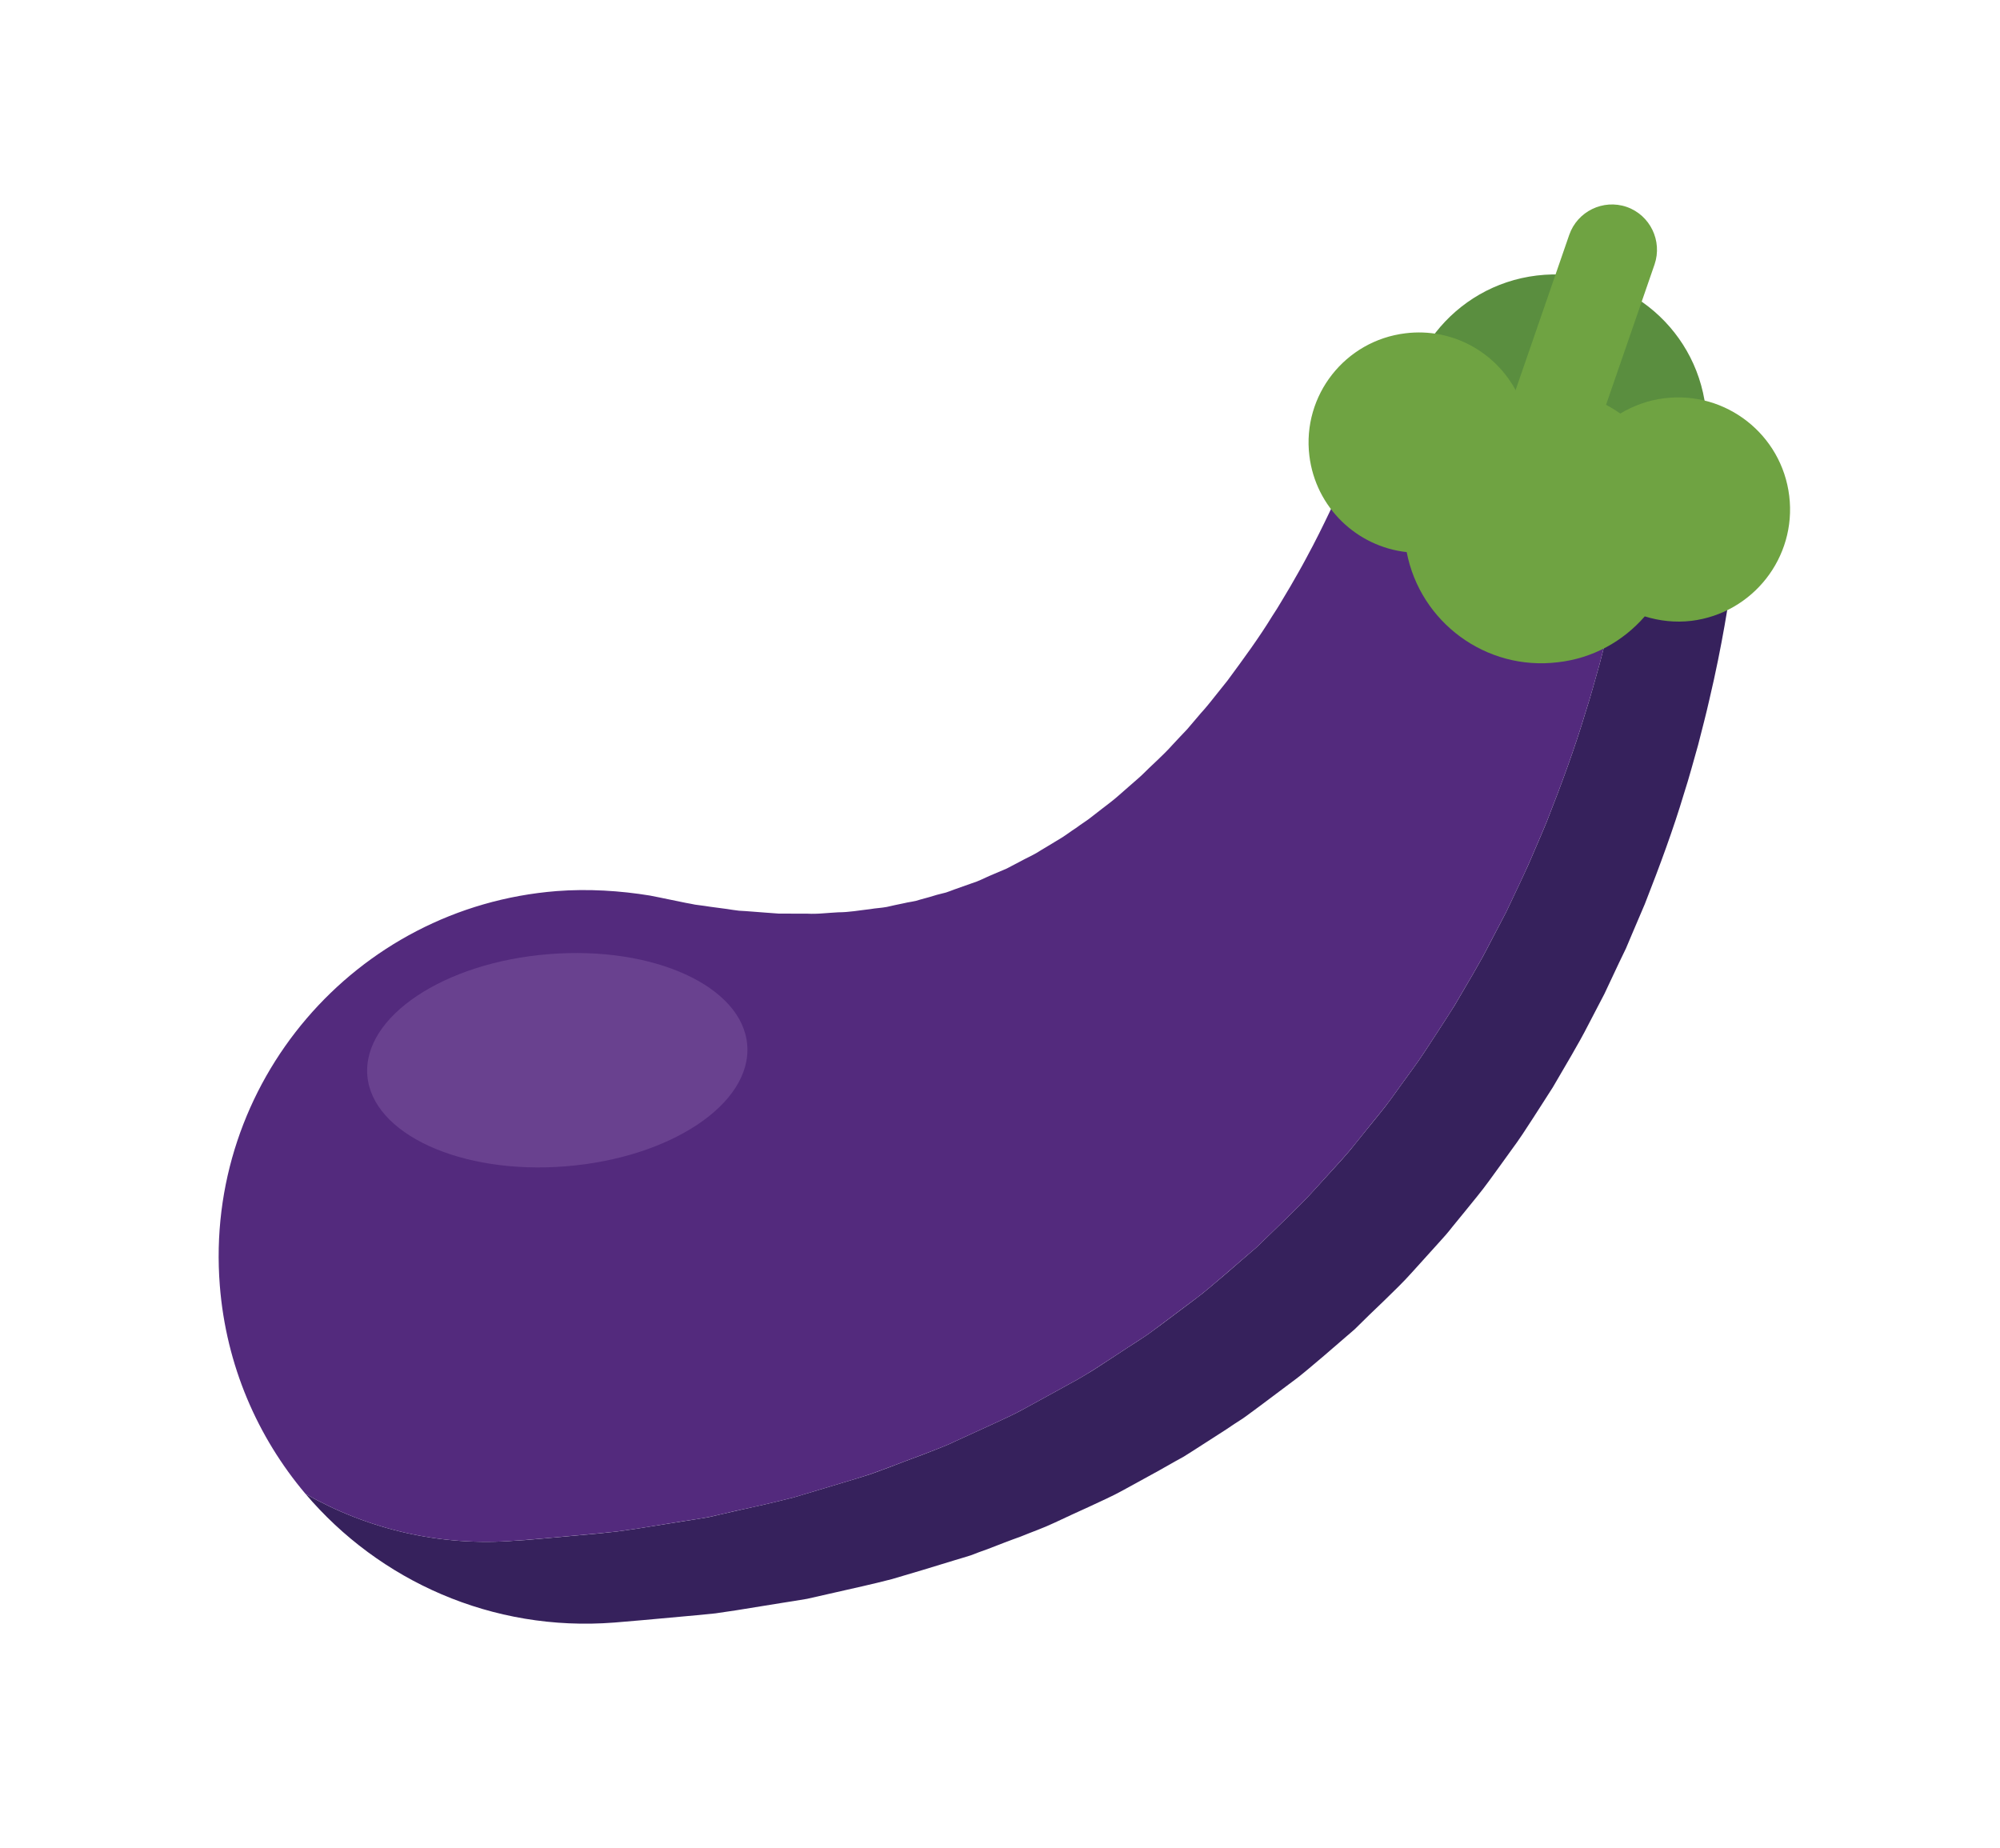 <?xml version="1.0" encoding="UTF-8" standalone="no"?>
<!-- Created with Inkscape (http://www.inkscape.org/) -->

<svg
   xmlns:dc="http://purl.org/dc/elements/1.1/"
   xmlns:cc="http://creativecommons.org/ns#"
   xmlns:rdf="http://www.w3.org/1999/02/22-rdf-syntax-ns#"
   xmlns:svg="http://www.w3.org/2000/svg"
   xmlns="http://www.w3.org/2000/svg"
   xmlns:sodipodi="http://sodipodi.sourceforge.net/DTD/sodipodi-0.dtd"
   xmlns:inkscape="http://www.inkscape.org/namespaces/inkscape"
   width="9.314mm"
   height="8.605mm"
   viewBox="0 0 9.314 8.605"
   version="1.1"
   id="svg5889"
   inkscape:version="0.92.3 (2405546, 2018-03-11)"
   sodipodi:docname="vegetables-food-berenjena.svg">
  <defs
     id="defs5883">
    <clipPath
       clipPathUnits="userSpaceOnUse"
       id="clipPath2482">
      <path
         d="m 82.453,204.093 h 5.017 v -2.828 h -5.017 z"
         id="path2480"
         inkscape:connector-curvature="0" />
    </clipPath>
  </defs>
  <sodipodi:namedview
     id="base"
     pagecolor="#ffffff"
     bordercolor="#666666"
     borderopacity="1.0"
     inkscape:pageopacity="0.0"
     inkscape:pageshadow="2"
     inkscape:zoom="3.06"
     inkscape:cx="56.639902"
     inkscape:cy="8.6716551"
     inkscape:document-units="mm"
     inkscape:current-layer="layer1"
     showgrid="false"
     fit-margin-top="1"
     fit-margin-bottom="1"
     fit-margin-right="1"
     fit-margin-left="1"
     inkscape:window-width="1853"
     inkscape:window-height="1025"
     inkscape:window-x="67"
     inkscape:window-y="27"
     inkscape:window-maximized="1" />
  <g
     inkscape:label="Capa 1"
     inkscape:groupmode="layer"
     id="layer1"
     transform="translate(-90.847,-115.152)">
    <g
       transform="matrix(0.353,0,0,-0.353,63.451,191.635)"
       id="g10856">
      <g
         transform="translate(98.814,211.993)"
         id="g2468">
        <path
           inkscape:connector-curvature="0"
           id="path2470"
           style="fill:#36215c;fill-opacity:1;fill-rule:nonzero;stroke:none"
           d="m 0,0 c 0.285,-0.463 0.428,-1.012 0.387,-1.573 0,0 0,-0.004 -0.001,-0.012 0,-0.004 -0.001,-0.011 -0.001,-0.016 C 0.383,-1.61 0.383,-1.622 0.381,-1.636 0.374,-1.683 0.365,-1.756 0.352,-1.848 0.33,-2.013 0.298,-2.233 0.249,-2.51 0.2,-2.784 0.136,-3.112 0.049,-3.484 0.006,-3.672 -0.045,-3.868 -0.099,-4.076 -0.158,-4.282 -0.215,-4.501 -0.288,-4.726 -0.423,-5.178 -0.6,-5.662 -0.802,-6.175 -0.855,-6.303 -0.911,-6.432 -0.967,-6.562 -0.995,-6.628 -1.023,-6.694 -1.052,-6.758 -1.082,-6.825 -1.113,-6.89 -1.144,-6.957 -1.207,-7.089 -1.271,-7.225 -1.334,-7.359 -1.405,-7.493 -1.476,-7.63 -1.547,-7.766 -1.686,-8.043 -1.854,-8.313 -2.015,-8.592 -2.1,-8.729 -2.191,-8.865 -2.28,-9.004 -2.371,-9.142 -2.459,-9.282 -2.56,-9.419 -2.659,-9.555 -2.759,-9.692 -2.859,-9.832 -2.959,-9.97 -3.072,-10.1 -3.18,-10.236 l -0.163,-0.202 c -0.054,-0.069 -0.112,-0.135 -0.172,-0.202 l -0.355,-0.39 c -0.117,-0.132 -0.247,-0.255 -0.374,-0.381 -0.129,-0.124 -0.258,-0.25 -0.386,-0.374 -0.136,-0.117 -0.272,-0.233 -0.407,-0.351 -0.139,-0.116 -0.273,-0.237 -0.418,-0.343 -0.144,-0.108 -0.288,-0.215 -0.431,-0.323 -0.072,-0.052 -0.143,-0.108 -0.217,-0.157 -0.075,-0.051 -0.149,-0.097 -0.223,-0.145 -0.15,-0.1 -0.299,-0.195 -0.446,-0.292 l -0.112,-0.068 -0.114,-0.067 c -0.077,-0.04 -0.153,-0.086 -0.229,-0.126 -0.152,-0.084 -0.303,-0.167 -0.454,-0.249 -0.151,-0.085 -0.304,-0.151 -0.455,-0.222 -0.154,-0.07 -0.304,-0.14 -0.453,-0.207 -0.149,-0.074 -0.3,-0.125 -0.448,-0.185 -0.149,-0.054 -0.296,-0.111 -0.44,-0.166 -0.073,-0.027 -0.146,-0.053 -0.217,-0.08 -0.072,-0.025 -0.143,-0.046 -0.214,-0.068 -0.284,-0.087 -0.56,-0.168 -0.826,-0.248 -0.266,-0.068 -0.519,-0.125 -0.763,-0.178 -0.122,-0.029 -0.24,-0.054 -0.356,-0.082 -0.115,-0.021 -0.225,-0.036 -0.334,-0.054 -0.216,-0.035 -0.419,-0.066 -0.606,-0.097 -0.096,-0.014 -0.185,-0.028 -0.272,-0.039 -0.085,-0.009 -0.166,-0.017 -0.243,-0.026 -0.614,-0.057 -0.97,-0.087 -0.97,-0.087 l -0.119,-0.007 c -1.004,-0.082 -1.962,0.153 -2.777,0.616 0.972,-1.145 2.461,-1.823 4.073,-1.697 l 0.119,0.01 c 0,0 0.357,0.029 0.972,0.087 0.076,0.008 0.157,0.016 0.242,0.024 0.087,0.013 0.177,0.027 0.271,0.04 0.188,0.031 0.39,0.063 0.606,0.098 0.108,0.017 0.219,0.034 0.334,0.054 0.116,0.027 0.234,0.053 0.357,0.081 0.244,0.056 0.497,0.11 0.762,0.179 0.267,0.078 0.543,0.161 0.827,0.249 0.07,0.02 0.142,0.043 0.214,0.065 0.071,0.028 0.144,0.055 0.216,0.08 0.145,0.056 0.292,0.114 0.441,0.167 0.148,0.061 0.298,0.112 0.447,0.183 0.149,0.07 0.3,0.14 0.453,0.209 0.151,0.072 0.306,0.138 0.456,0.222 0.15,0.082 0.301,0.165 0.454,0.249 0.076,0.043 0.152,0.086 0.228,0.129 l 0.114,0.063 0.111,0.07 c 0.148,0.096 0.297,0.192 0.448,0.288 0.073,0.049 0.148,0.1 0.223,0.147 0.074,0.051 0.144,0.107 0.217,0.159 0.143,0.107 0.287,0.214 0.431,0.323 0.145,0.105 0.279,0.227 0.417,0.341 0.135,0.116 0.272,0.235 0.408,0.352 0.128,0.127 0.256,0.252 0.385,0.374 0.128,0.125 0.258,0.249 0.375,0.381 l 0.355,0.393 c 0.06,0.065 0.117,0.13 0.17,0.199 l 0.166,0.203 c 0.108,0.135 0.22,0.266 0.32,0.405 0.1,0.138 0.199,0.273 0.298,0.412 0.1,0.134 0.191,0.274 0.281,0.414 0.089,0.139 0.179,0.277 0.265,0.413 0.16,0.278 0.329,0.552 0.468,0.825 0.071,0.136 0.142,0.272 0.211,0.405 0.065,0.136 0.129,0.272 0.191,0.406 0.032,0.064 0.063,0.132 0.094,0.195 0.028,0.068 0.056,0.135 0.084,0.199 0.055,0.131 0.111,0.26 0.165,0.387 0.201,0.512 0.379,0.997 0.514,1.449 0.073,0.225 0.13,0.444 0.189,0.65 0.053,0.208 0.105,0.405 0.147,0.592 0.088,0.372 0.152,0.7 0.201,0.977 0.048,0.273 0.081,0.494 0.102,0.659 0.013,0.094 0.023,0.164 0.03,0.211 0.002,0.015 0.003,0.026 0.004,0.034 0,0.008 0.001,0.014 0.001,0.018 10e-4,0.008 10e-4,0.012 10e-4,0.012 C 1.766,-1.519 1.102,-0.425 0,0" />
      </g>
      <g
         transform="translate(84.417,196.341)"
         id="g2472">
        <path
           inkscape:connector-curvature="0"
           id="path2474"
           style="fill:#532a7d;fill-opacity:1;fill-rule:nonzero;stroke:none"
           d="m 0,0 0.119,0.008 c 0,0 0.356,0.029 0.97,0.087 C 1.166,0.104 1.247,0.111 1.332,0.12 1.419,0.132 1.508,0.146 1.604,0.159 1.791,0.19 1.994,0.222 2.21,0.257 2.319,0.274 2.429,0.289 2.544,0.311 2.66,0.338 2.778,0.363 2.9,0.393 3.144,0.445 3.397,0.502 3.663,0.57 3.929,0.65 4.205,0.731 4.489,0.818 4.56,0.841 4.631,0.861 4.703,0.887 4.774,0.913 4.847,0.939 4.92,0.967 5.064,1.021 5.211,1.078 5.36,1.133 5.508,1.192 5.659,1.243 5.808,1.317 5.957,1.385 6.107,1.454 6.261,1.524 6.412,1.596 6.565,1.661 6.716,1.746 6.867,1.828 7.018,1.911 7.17,1.995 7.246,2.035 7.322,2.081 7.399,2.121 L 7.513,2.188 7.625,2.257 C 7.772,2.354 7.921,2.448 8.071,2.548 8.145,2.597 8.219,2.643 8.294,2.693 8.368,2.742 8.439,2.798 8.511,2.851 8.654,2.958 8.798,3.065 8.942,3.174 9.087,3.279 9.221,3.4 9.36,3.517 c 0.135,0.118 0.271,0.233 0.407,0.35 0.128,0.124 0.257,0.25 0.386,0.374 0.127,0.126 0.257,0.249 0.374,0.381 l 0.355,0.391 c 0.06,0.066 0.118,0.133 0.172,0.201 l 0.163,0.202 c 0.108,0.137 0.221,0.267 0.321,0.404 0.1,0.14 0.2,0.278 0.299,0.413 0.101,0.137 0.189,0.278 0.28,0.415 0.089,0.139 0.18,0.275 0.265,0.413 0.161,0.278 0.329,0.548 0.468,0.826 0.071,0.135 0.142,0.272 0.213,0.406 0.063,0.135 0.127,0.27 0.19,0.402 0.031,0.068 0.062,0.132 0.092,0.2 0.029,0.063 0.057,0.129 0.085,0.196 0.056,0.13 0.112,0.259 0.165,0.387 0.202,0.512 0.379,0.997 0.514,1.449 0.073,0.224 0.13,0.443 0.189,0.649 0.054,0.208 0.105,0.404 0.148,0.592 0.087,0.372 0.151,0.7 0.2,0.975 0.049,0.276 0.081,0.497 0.103,0.662 0.013,0.091 0.022,0.165 0.029,0.212 0.002,0.013 0.002,0.025 0.004,0.035 0,0.005 10e-4,0.011 10e-4,0.015 0.001,0.008 0.001,0.012 0.001,0.012 0.041,0.562 -0.102,1.11 -0.387,1.573 -0.032,0.011 -0.064,0.025 -0.096,0.036 -1.379,0.471 -2.88,-0.264 -3.35,-1.644 L 10.947,14.03 c 0,0 -0.002,-0.002 -0.004,-0.009 C 10.941,14.017 10.939,14.014 10.938,14.004 10.936,13.999 10.936,14.001 10.934,13.998 10.93,13.995 10.927,13.989 10.922,13.984 10.918,13.978 10.908,13.955 10.9,13.938 10.867,13.861 10.809,13.73 10.73,13.564 10.65,13.397 10.55,13.191 10.423,12.958 10.362,12.842 10.29,12.719 10.217,12.591 10.139,12.464 10.064,12.327 9.974,12.193 9.805,11.916 9.599,11.635 9.385,11.345 9.329,11.274 9.272,11.202 9.214,11.131 9.186,11.094 9.157,11.06 9.128,11.024 9.098,10.987 9.068,10.953 9.037,10.919 8.977,10.849 8.916,10.776 8.854,10.704 8.79,10.638 8.726,10.568 8.661,10.499 8.535,10.357 8.391,10.235 8.258,10.101 8.189,10.036 8.116,9.978 8.046,9.914 7.975,9.852 7.906,9.789 7.831,9.732 7.758,9.677 7.685,9.619 7.611,9.562 7.54,9.503 7.461,9.457 7.387,9.401 7.311,9.353 7.24,9.295 7.161,9.25 L 6.933,9.113 C 6.859,9.063 6.78,9.026 6.703,8.987 L 6.475,8.867 C 6.397,8.833 6.319,8.801 6.242,8.768 6.165,8.734 6.092,8.695 6.013,8.672 5.937,8.646 5.86,8.618 5.784,8.591 5.746,8.577 5.71,8.562 5.672,8.55 L 5.557,8.521 C 5.482,8.497 5.407,8.477 5.333,8.457 L 5.279,8.441 5.221,8.429 C 5.184,8.423 5.146,8.416 5.109,8.407 5.036,8.392 4.963,8.377 4.892,8.36 4.82,8.346 4.744,8.344 4.673,8.331 4.529,8.315 4.394,8.289 4.251,8.289 4.183,8.286 4.114,8.279 4.047,8.275 4.015,8.272 3.981,8.271 3.949,8.27 3.915,8.268 3.881,8.27 3.847,8.271 3.714,8.272 3.586,8.272 3.466,8.272 3.341,8.28 3.221,8.291 3.107,8.299 3.05,8.305 2.996,8.306 2.942,8.31 2.888,8.315 2.833,8.326 2.781,8.333 2.677,8.348 2.58,8.358 2.49,8.373 2.447,8.379 2.404,8.384 2.363,8.39 2.321,8.398 2.281,8.407 2.242,8.413 1.936,8.477 1.766,8.51 1.766,8.51 1.376,8.574 0.949,8.601 0.536,8.569 -2.128,8.358 -4.119,6.029 -3.908,3.365 -3.825,2.312 -3.411,1.366 -2.777,0.616 -1.962,0.153 -1.004,-0.082 0,0" />
      </g>
      <g
         id="g2476">
        <g
           id="g2478" />
        <g
           id="g2490">
          <g
             style="opacity:0.4"
             id="g2488"
             clip-path="url(#clipPath2482)">
            <g
               id="g2486"
               transform="translate(87.467,202.88)">
              <path
                 inkscape:connector-curvature="0"
                 id="path2484"
                 style="fill:#8a64aa;fill-opacity:1;fill-rule:nonzero;stroke:none"
                 d="m 0,0 c 0.062,-0.775 -1.01,-1.49 -2.394,-1.601 -1.383,-0.112 -2.555,0.427 -2.618,1.199 -0.061,0.774 1.01,1.49 2.394,1.6 C -1.234,1.31 -0.062,0.772 0,0" />
            </g>
          </g>
        </g>
      </g>
      <g
         transform="translate(100.111,211.284)"
         id="g2492">
        <path
           inkscape:connector-curvature="0"
           id="path2494"
           style="fill:#5a8e3f;fill-opacity:1;fill-rule:nonzero;stroke:none"
           d="m 0,0 c 0.133,-1.098 -0.649,-2.094 -1.747,-2.229 -1.097,-0.129 -2.094,0.651 -2.227,1.748 -0.132,1.097 0.649,2.096 1.747,2.228 C -1.13,1.878 -0.133,1.098 0,0" />
      </g>
      <g
         transform="translate(99.569,211.412)"
         id="g2496">
        <path
           inkscape:connector-curvature="0"
           id="path2498"
           style="fill:#6fa342;fill-opacity:1;fill-rule:nonzero;stroke:none"
           d="M 0,0 C -0.214,-0.025 -0.411,-0.099 -0.584,-0.202 -0.937,0.046 -1.379,0.172 -1.841,0.116 -1.88,0.109 -1.919,0.104 -1.958,0.094 -2.232,0.611 -2.802,0.932 -3.417,0.857 -4.214,0.761 -4.782,0.038 -4.686,-0.758 c 0.083,-0.685 0.628,-1.2 1.284,-1.272 0.178,-0.924 1.045,-1.57 1.996,-1.453 0.462,0.052 0.861,0.279 1.145,0.605 0.193,-0.06 0.401,-0.084 0.615,-0.059 0.811,0.1 1.389,0.837 1.291,1.647 C 1.547,-0.479 0.81,0.099 0,0" />
      </g>
      <g
         transform="translate(98.569,210.665)"
         id="g2500">
        <path
           inkscape:connector-curvature="0"
           id="path2502"
           style="fill:#6fa342;fill-opacity:1;fill-rule:nonzero;stroke:none"
           d="m 0,0 c -0.108,-0.31 -0.446,-0.477 -0.758,-0.369 -0.31,0.108 -0.476,0.447 -0.368,0.758 l 0.868,2.512 C -0.151,3.211 0.188,3.378 0.5,3.271 0.81,3.163 0.974,2.822 0.868,2.512 Z" />
      </g>
    </g>
  </g>
</svg>
